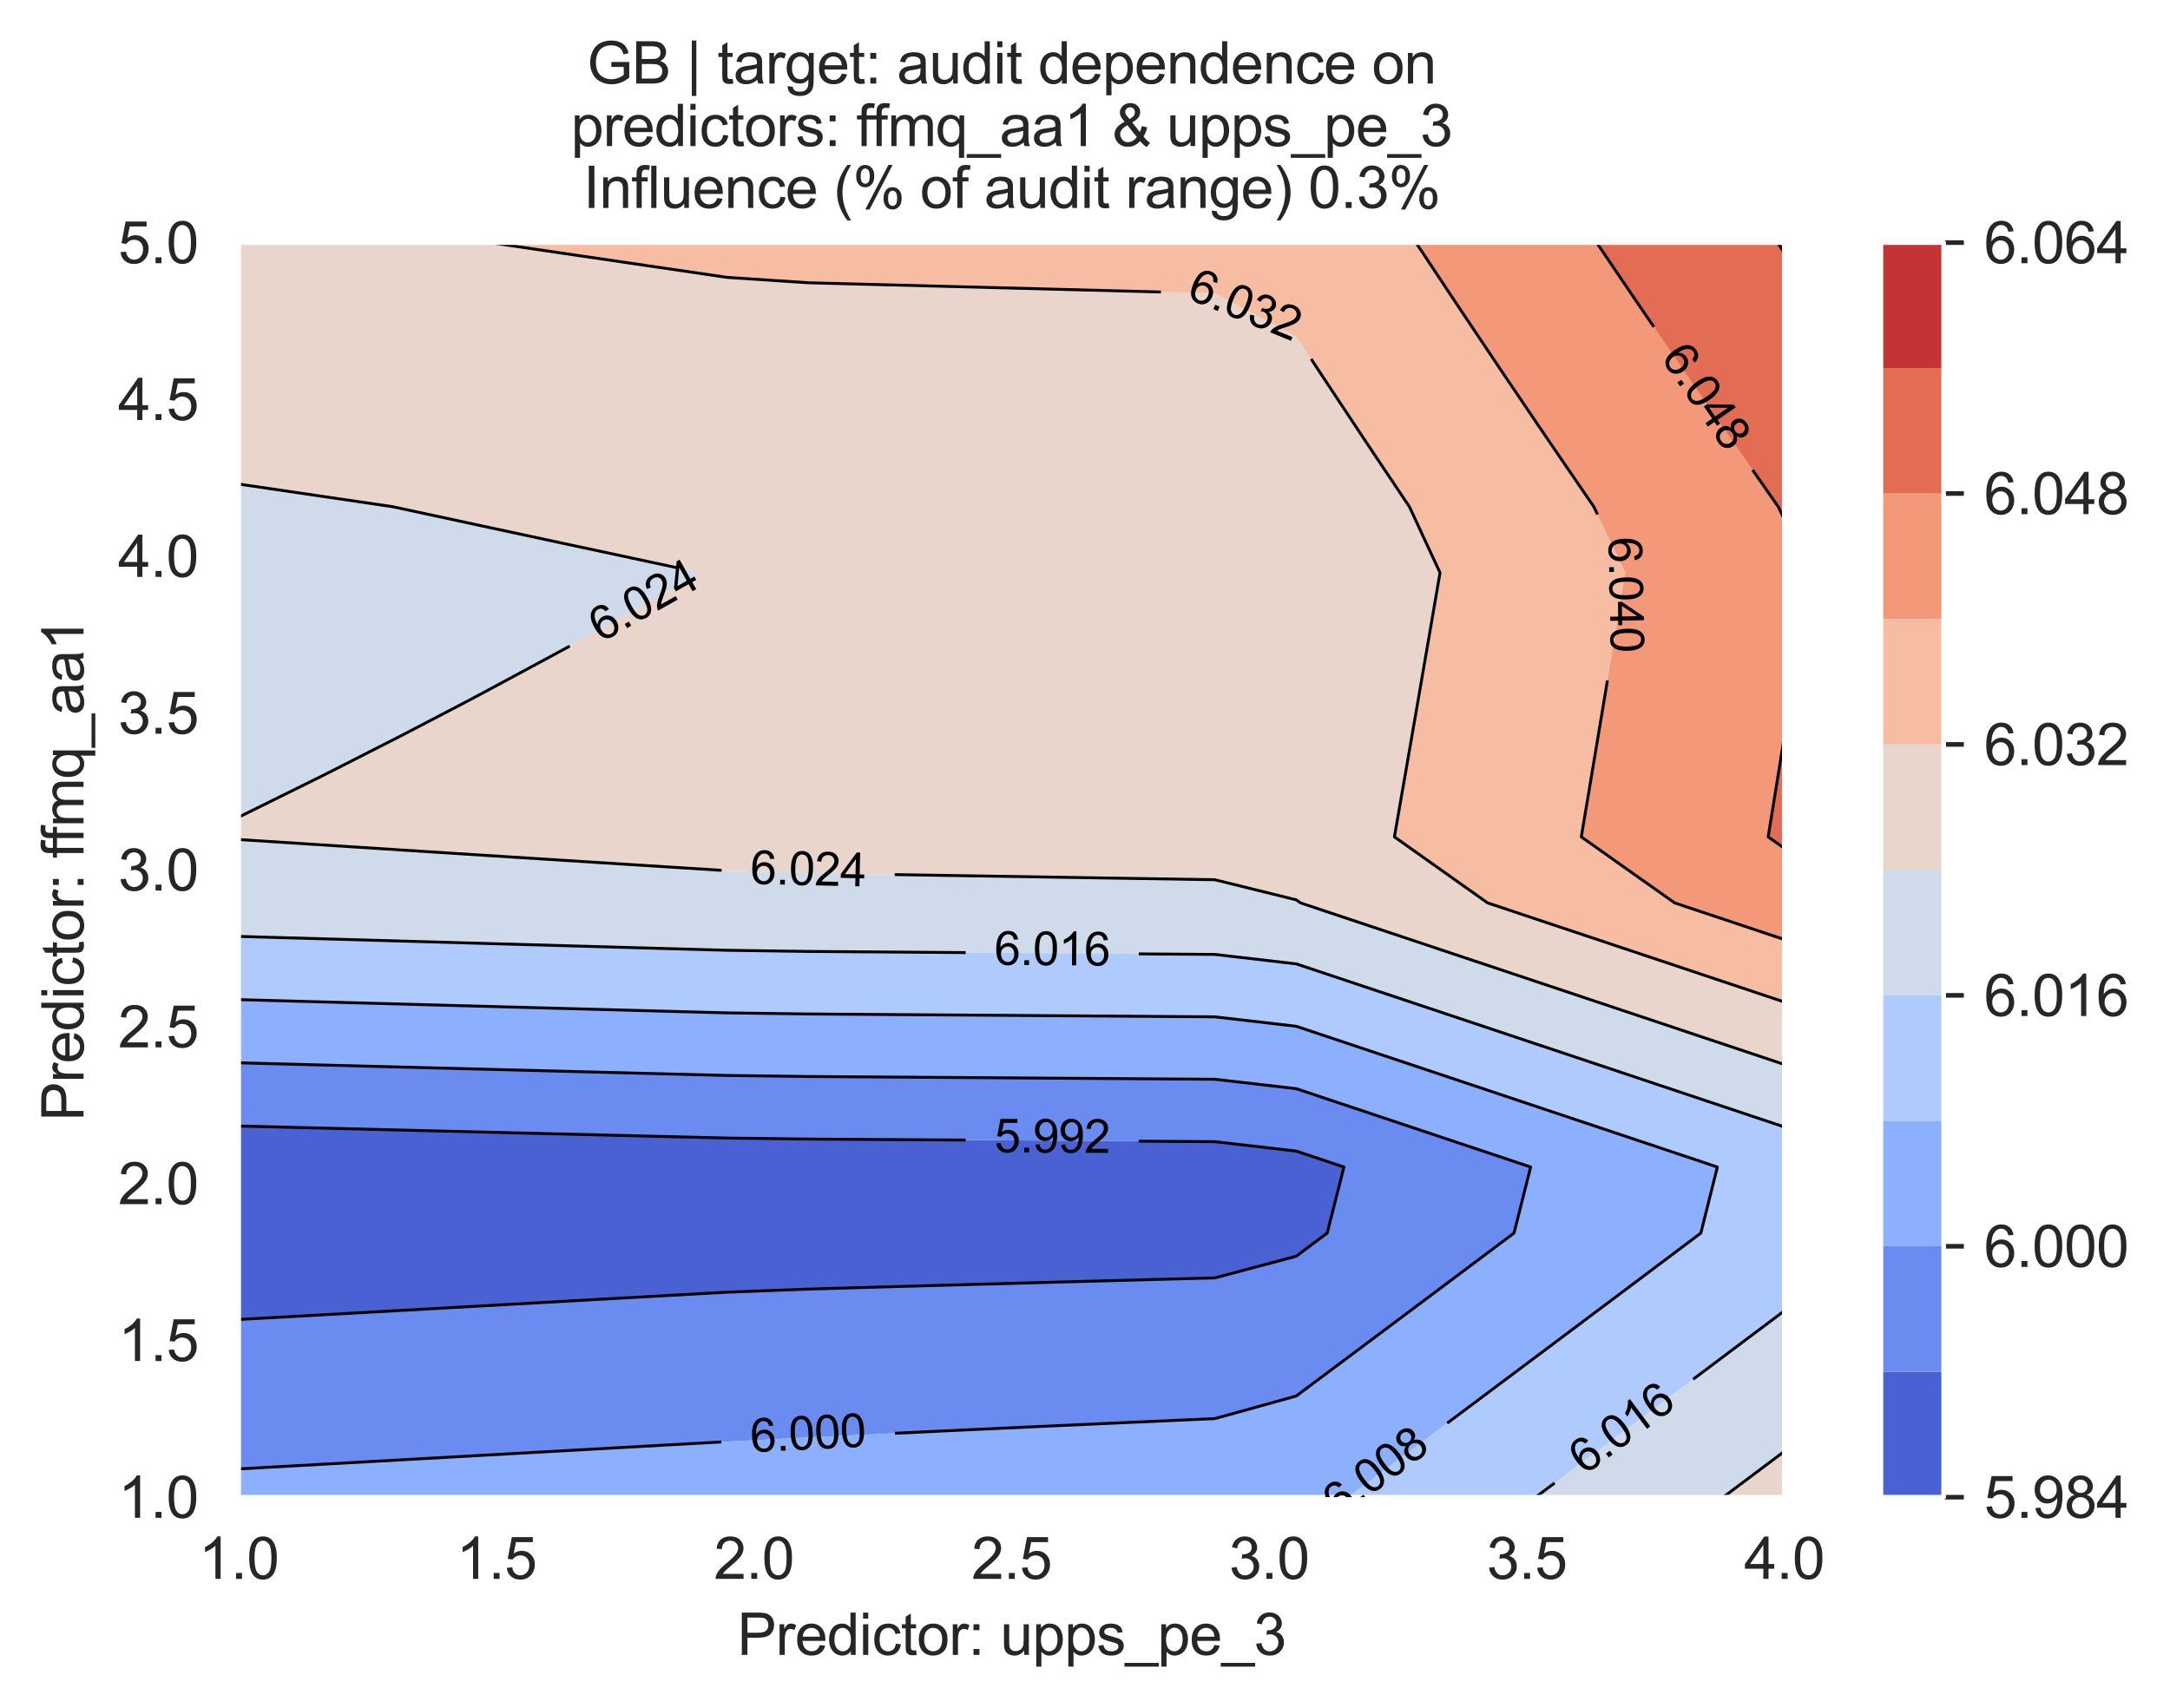 <?xml version="1.0" encoding="utf-8" standalone="no"?>
<!DOCTYPE svg PUBLIC "-//W3C//DTD SVG 1.1//EN"
  "http://www.w3.org/Graphics/SVG/1.1/DTD/svg11.dtd">
<svg xmlns:xlink="http://www.w3.org/1999/xlink" width="376.041pt" height="296.003pt" viewBox="0 0 376.041 296.003" xmlns="http://www.w3.org/2000/svg" version="1.1">
 <defs>
  <style type="text/css">*{stroke-linejoin: round; stroke-linecap: butt}</style>
 </defs>
 <g id="figure_1">
  <g id="patch_1">
   <path d="M 0 296.003 
L 376.041 296.003 
L 376.041 0 
L 0 0 
z
" style="fill: #ffffff"/>
  </g>
  <g id="axes_1">
   <g id="patch_2">
    <path d="M 41.367 259.483 
L 309.207 259.483 
L 309.207 42.043 
L 41.367 42.043 
z
" style="fill: #eaeaf2"/>
   </g>
   <g id="matplotlib.axis_1">
    <g id="xtick_1">
     <g id="line2d_1">
      <path d="M 41.367 259.483 
L 41.367 42.043 
" clip-path="url(#p4ec3222e4a)" style="fill: none; stroke: #ffffff; stroke-width: 0.8; stroke-linecap: round"/>
     </g>
     <g id="text_1">
      <!-- 1.0 -->
      <g style="fill: #262626" transform="translate(34.417 273.641)scale(0.1 -0.1)">
       <defs>
        <path id="ArialMT-31" d="M 2384 0 
L 1822 0 
L 1822 3584 
Q 1619 3391 1289 3197 
Q 959 3003 697 2906 
L 697 3450 
Q 1169 3672 1522 3987 
Q 1875 4303 2022 4600 
L 2384 4600 
L 2384 0 
z
" transform="scale(0.016)"/>
        <path id="ArialMT-2e" d="M 581 0 
L 581 641 
L 1222 641 
L 1222 0 
L 581 0 
z
" transform="scale(0.016)"/>
        <path id="ArialMT-30" d="M 266 2259 
Q 266 3072 433 3567 
Q 600 4063 929 4331 
Q 1259 4600 1759 4600 
Q 2128 4600 2406 4451 
Q 2684 4303 2865 4023 
Q 3047 3744 3150 3342 
Q 3253 2941 3253 2259 
Q 3253 1453 3087 958 
Q 2922 463 2592 192 
Q 2263 -78 1759 -78 
Q 1097 -78 719 397 
Q 266 969 266 2259 
z
M 844 2259 
Q 844 1131 1108 757 
Q 1372 384 1759 384 
Q 2147 384 2411 759 
Q 2675 1134 2675 2259 
Q 2675 3391 2411 3762 
Q 2147 4134 1753 4134 
Q 1366 4134 1134 3806 
Q 844 3388 844 2259 
z
" transform="scale(0.016)"/>
       </defs>
       <use xlink:href="#ArialMT-31"/>
       <use xlink:href="#ArialMT-2e" x="55.615"/>
       <use xlink:href="#ArialMT-30" x="83.398"/>
      </g>
     </g>
    </g>
    <g id="xtick_2">
     <g id="line2d_2">
      <path d="M 86.007 259.483 
L 86.007 42.043 
" clip-path="url(#p4ec3222e4a)" style="fill: none; stroke: #ffffff; stroke-width: 0.8; stroke-linecap: round"/>
     </g>
     <g id="text_2">
      <!-- 1.5 -->
      <g style="fill: #262626" transform="translate(79.057 273.641)scale(0.1 -0.1)">
       <defs>
        <path id="ArialMT-35" d="M 266 1200 
L 856 1250 
Q 922 819 1161 601 
Q 1400 384 1738 384 
Q 2144 384 2425 690 
Q 2706 997 2706 1503 
Q 2706 1984 2436 2262 
Q 2166 2541 1728 2541 
Q 1456 2541 1237 2417 
Q 1019 2294 894 2097 
L 366 2166 
L 809 4519 
L 3088 4519 
L 3088 3981 
L 1259 3981 
L 1013 2750 
Q 1425 3038 1878 3038 
Q 2478 3038 2890 2622 
Q 3303 2206 3303 1553 
Q 3303 931 2941 478 
Q 2500 -78 1738 -78 
Q 1113 -78 717 272 
Q 322 622 266 1200 
z
" transform="scale(0.016)"/>
       </defs>
       <use xlink:href="#ArialMT-31"/>
       <use xlink:href="#ArialMT-2e" x="55.615"/>
       <use xlink:href="#ArialMT-35" x="83.398"/>
      </g>
     </g>
    </g>
    <g id="xtick_3">
     <g id="line2d_3">
      <path d="M 130.647 259.483 
L 130.647 42.043 
" clip-path="url(#p4ec3222e4a)" style="fill: none; stroke: #ffffff; stroke-width: 0.8; stroke-linecap: round"/>
     </g>
     <g id="text_3">
      <!-- 2.0 -->
      <g style="fill: #262626" transform="translate(123.697 273.641)scale(0.1 -0.1)">
       <defs>
        <path id="ArialMT-32" d="M 3222 541 
L 3222 0 
L 194 0 
Q 188 203 259 391 
Q 375 700 629 1000 
Q 884 1300 1366 1694 
Q 2113 2306 2375 2664 
Q 2638 3022 2638 3341 
Q 2638 3675 2398 3904 
Q 2159 4134 1775 4134 
Q 1369 4134 1125 3890 
Q 881 3647 878 3216 
L 300 3275 
Q 359 3922 746 4261 
Q 1134 4600 1788 4600 
Q 2447 4600 2831 4234 
Q 3216 3869 3216 3328 
Q 3216 3053 3103 2787 
Q 2991 2522 2730 2228 
Q 2469 1934 1863 1422 
Q 1356 997 1212 845 
Q 1069 694 975 541 
L 3222 541 
z
" transform="scale(0.016)"/>
       </defs>
       <use xlink:href="#ArialMT-32"/>
       <use xlink:href="#ArialMT-2e" x="55.615"/>
       <use xlink:href="#ArialMT-30" x="83.398"/>
      </g>
     </g>
    </g>
    <g id="xtick_4">
     <g id="line2d_4">
      <path d="M 175.287 259.483 
L 175.287 42.043 
" clip-path="url(#p4ec3222e4a)" style="fill: none; stroke: #ffffff; stroke-width: 0.8; stroke-linecap: round"/>
     </g>
     <g id="text_4">
      <!-- 2.5 -->
      <g style="fill: #262626" transform="translate(168.337 273.641)scale(0.1 -0.1)">
       <use xlink:href="#ArialMT-32"/>
       <use xlink:href="#ArialMT-2e" x="55.615"/>
       <use xlink:href="#ArialMT-35" x="83.398"/>
      </g>
     </g>
    </g>
    <g id="xtick_5">
     <g id="line2d_5">
      <path d="M 219.927 259.483 
L 219.927 42.043 
" clip-path="url(#p4ec3222e4a)" style="fill: none; stroke: #ffffff; stroke-width: 0.8; stroke-linecap: round"/>
     </g>
     <g id="text_5">
      <!-- 3.0 -->
      <g style="fill: #262626" transform="translate(212.977 273.641)scale(0.1 -0.1)">
       <defs>
        <path id="ArialMT-33" d="M 269 1209 
L 831 1284 
Q 928 806 1161 595 
Q 1394 384 1728 384 
Q 2125 384 2398 659 
Q 2672 934 2672 1341 
Q 2672 1728 2419 1979 
Q 2166 2231 1775 2231 
Q 1616 2231 1378 2169 
L 1441 2663 
Q 1497 2656 1531 2656 
Q 1891 2656 2178 2843 
Q 2466 3031 2466 3422 
Q 2466 3731 2256 3934 
Q 2047 4138 1716 4138 
Q 1388 4138 1169 3931 
Q 950 3725 888 3313 
L 325 3413 
Q 428 3978 793 4289 
Q 1159 4600 1703 4600 
Q 2078 4600 2393 4439 
Q 2709 4278 2876 4000 
Q 3044 3722 3044 3409 
Q 3044 3113 2884 2869 
Q 2725 2625 2413 2481 
Q 2819 2388 3044 2092 
Q 3269 1797 3269 1353 
Q 3269 753 2831 336 
Q 2394 -81 1725 -81 
Q 1122 -81 723 278 
Q 325 638 269 1209 
z
" transform="scale(0.016)"/>
       </defs>
       <use xlink:href="#ArialMT-33"/>
       <use xlink:href="#ArialMT-2e" x="55.615"/>
       <use xlink:href="#ArialMT-30" x="83.398"/>
      </g>
     </g>
    </g>
    <g id="xtick_6">
     <g id="line2d_6">
      <path d="M 264.567 259.483 
L 264.567 42.043 
" clip-path="url(#p4ec3222e4a)" style="fill: none; stroke: #ffffff; stroke-width: 0.8; stroke-linecap: round"/>
     </g>
     <g id="text_6">
      <!-- 3.5 -->
      <g style="fill: #262626" transform="translate(257.617 273.641)scale(0.1 -0.1)">
       <use xlink:href="#ArialMT-33"/>
       <use xlink:href="#ArialMT-2e" x="55.615"/>
       <use xlink:href="#ArialMT-35" x="83.398"/>
      </g>
     </g>
    </g>
    <g id="xtick_7">
     <g id="line2d_7">
      <path d="M 309.207 259.483 
L 309.207 42.043 
" clip-path="url(#p4ec3222e4a)" style="fill: none; stroke: #ffffff; stroke-width: 0.8; stroke-linecap: round"/>
     </g>
     <g id="text_7">
      <!-- 4.0 -->
      <g style="fill: #262626" transform="translate(302.257 273.641)scale(0.1 -0.1)">
       <defs>
        <path id="ArialMT-34" d="M 2069 0 
L 2069 1097 
L 81 1097 
L 81 1613 
L 2172 4581 
L 2631 4581 
L 2631 1613 
L 3250 1613 
L 3250 1097 
L 2631 1097 
L 2631 0 
L 2069 0 
z
M 2069 1613 
L 2069 3678 
L 634 1613 
L 2069 1613 
z
" transform="scale(0.016)"/>
       </defs>
       <use xlink:href="#ArialMT-34"/>
       <use xlink:href="#ArialMT-2e" x="55.615"/>
       <use xlink:href="#ArialMT-30" x="83.398"/>
      </g>
     </g>
    </g>
    <g id="text_8">
     <!-- Predictor: upps_pe_3 -->
     <g style="fill: #262626" transform="translate(127.759 286.816)scale(0.1 -0.1)">
      <defs>
       <path id="ArialMT-50" d="M 494 0 
L 494 4581 
L 2222 4581 
Q 2678 4581 2919 4538 
Q 3256 4481 3484 4323 
Q 3713 4166 3852 3881 
Q 3991 3597 3991 3256 
Q 3991 2672 3619 2267 
Q 3247 1863 2275 1863 
L 1100 1863 
L 1100 0 
L 494 0 
z
M 1100 2403 
L 2284 2403 
Q 2872 2403 3119 2622 
Q 3366 2841 3366 3238 
Q 3366 3525 3220 3729 
Q 3075 3934 2838 4000 
Q 2684 4041 2272 4041 
L 1100 4041 
L 1100 2403 
z
" transform="scale(0.016)"/>
       <path id="ArialMT-72" d="M 416 0 
L 416 3319 
L 922 3319 
L 922 2816 
Q 1116 3169 1280 3281 
Q 1444 3394 1641 3394 
Q 1925 3394 2219 3213 
L 2025 2691 
Q 1819 2813 1613 2813 
Q 1428 2813 1281 2702 
Q 1134 2591 1072 2394 
Q 978 2094 978 1738 
L 978 0 
L 416 0 
z
" transform="scale(0.016)"/>
       <path id="ArialMT-65" d="M 2694 1069 
L 3275 997 
Q 3138 488 2766 206 
Q 2394 -75 1816 -75 
Q 1088 -75 661 373 
Q 234 822 234 1631 
Q 234 2469 665 2931 
Q 1097 3394 1784 3394 
Q 2450 3394 2872 2941 
Q 3294 2488 3294 1666 
Q 3294 1616 3291 1516 
L 816 1516 
Q 847 969 1125 678 
Q 1403 388 1819 388 
Q 2128 388 2347 550 
Q 2566 713 2694 1069 
z
M 847 1978 
L 2700 1978 
Q 2663 2397 2488 2606 
Q 2219 2931 1791 2931 
Q 1403 2931 1139 2672 
Q 875 2413 847 1978 
z
" transform="scale(0.016)"/>
       <path id="ArialMT-64" d="M 2575 0 
L 2575 419 
Q 2259 -75 1647 -75 
Q 1250 -75 917 144 
Q 584 363 401 755 
Q 219 1147 219 1656 
Q 219 2153 384 2558 
Q 550 2963 881 3178 
Q 1213 3394 1622 3394 
Q 1922 3394 2156 3267 
Q 2391 3141 2538 2938 
L 2538 4581 
L 3097 4581 
L 3097 0 
L 2575 0 
z
M 797 1656 
Q 797 1019 1065 703 
Q 1334 388 1700 388 
Q 2069 388 2326 689 
Q 2584 991 2584 1609 
Q 2584 2291 2321 2609 
Q 2059 2928 1675 2928 
Q 1300 2928 1048 2622 
Q 797 2316 797 1656 
z
" transform="scale(0.016)"/>
       <path id="ArialMT-69" d="M 425 3934 
L 425 4581 
L 988 4581 
L 988 3934 
L 425 3934 
z
M 425 0 
L 425 3319 
L 988 3319 
L 988 0 
L 425 0 
z
" transform="scale(0.016)"/>
       <path id="ArialMT-63" d="M 2588 1216 
L 3141 1144 
Q 3050 572 2676 248 
Q 2303 -75 1759 -75 
Q 1078 -75 664 370 
Q 250 816 250 1647 
Q 250 2184 428 2587 
Q 606 2991 970 3192 
Q 1334 3394 1763 3394 
Q 2303 3394 2647 3120 
Q 2991 2847 3088 2344 
L 2541 2259 
Q 2463 2594 2264 2762 
Q 2066 2931 1784 2931 
Q 1359 2931 1093 2626 
Q 828 2322 828 1663 
Q 828 994 1084 691 
Q 1341 388 1753 388 
Q 2084 388 2306 591 
Q 2528 794 2588 1216 
z
" transform="scale(0.016)"/>
       <path id="ArialMT-74" d="M 1650 503 
L 1731 6 
Q 1494 -44 1306 -44 
Q 1000 -44 831 53 
Q 663 150 594 308 
Q 525 466 525 972 
L 525 2881 
L 113 2881 
L 113 3319 
L 525 3319 
L 525 4141 
L 1084 4478 
L 1084 3319 
L 1650 3319 
L 1650 2881 
L 1084 2881 
L 1084 941 
Q 1084 700 1114 631 
Q 1144 563 1211 522 
Q 1278 481 1403 481 
Q 1497 481 1650 503 
z
" transform="scale(0.016)"/>
       <path id="ArialMT-6f" d="M 213 1659 
Q 213 2581 725 3025 
Q 1153 3394 1769 3394 
Q 2453 3394 2887 2945 
Q 3322 2497 3322 1706 
Q 3322 1066 3130 698 
Q 2938 331 2570 128 
Q 2203 -75 1769 -75 
Q 1072 -75 642 372 
Q 213 819 213 1659 
z
M 791 1659 
Q 791 1022 1069 705 
Q 1347 388 1769 388 
Q 2188 388 2466 706 
Q 2744 1025 2744 1678 
Q 2744 2294 2464 2611 
Q 2184 2928 1769 2928 
Q 1347 2928 1069 2612 
Q 791 2297 791 1659 
z
" transform="scale(0.016)"/>
       <path id="ArialMT-3a" d="M 578 2678 
L 578 3319 
L 1219 3319 
L 1219 2678 
L 578 2678 
z
M 578 0 
L 578 641 
L 1219 641 
L 1219 0 
L 578 0 
z
" transform="scale(0.016)"/>
       <path id="ArialMT-20" transform="scale(0.016)"/>
       <path id="ArialMT-75" d="M 2597 0 
L 2597 488 
Q 2209 -75 1544 -75 
Q 1250 -75 995 37 
Q 741 150 617 320 
Q 494 491 444 738 
Q 409 903 409 1263 
L 409 3319 
L 972 3319 
L 972 1478 
Q 972 1038 1006 884 
Q 1059 663 1231 536 
Q 1403 409 1656 409 
Q 1909 409 2131 539 
Q 2353 669 2445 892 
Q 2538 1116 2538 1541 
L 2538 3319 
L 3100 3319 
L 3100 0 
L 2597 0 
z
" transform="scale(0.016)"/>
       <path id="ArialMT-70" d="M 422 -1272 
L 422 3319 
L 934 3319 
L 934 2888 
Q 1116 3141 1344 3267 
Q 1572 3394 1897 3394 
Q 2322 3394 2647 3175 
Q 2972 2956 3137 2557 
Q 3303 2159 3303 1684 
Q 3303 1175 3120 767 
Q 2938 359 2589 142 
Q 2241 -75 1856 -75 
Q 1575 -75 1351 44 
Q 1128 163 984 344 
L 984 -1272 
L 422 -1272 
z
M 931 1641 
Q 931 1000 1190 694 
Q 1450 388 1819 388 
Q 2194 388 2461 705 
Q 2728 1022 2728 1688 
Q 2728 2322 2467 2637 
Q 2206 2953 1844 2953 
Q 1484 2953 1207 2617 
Q 931 2281 931 1641 
z
" transform="scale(0.016)"/>
       <path id="ArialMT-73" d="M 197 991 
L 753 1078 
Q 800 744 1014 566 
Q 1228 388 1613 388 
Q 2000 388 2187 545 
Q 2375 703 2375 916 
Q 2375 1106 2209 1216 
Q 2094 1291 1634 1406 
Q 1016 1563 777 1677 
Q 538 1791 414 1992 
Q 291 2194 291 2438 
Q 291 2659 392 2848 
Q 494 3038 669 3163 
Q 800 3259 1026 3326 
Q 1253 3394 1513 3394 
Q 1903 3394 2198 3281 
Q 2494 3169 2634 2976 
Q 2775 2784 2828 2463 
L 2278 2388 
Q 2241 2644 2061 2787 
Q 1881 2931 1553 2931 
Q 1166 2931 1000 2803 
Q 834 2675 834 2503 
Q 834 2394 903 2306 
Q 972 2216 1119 2156 
Q 1203 2125 1616 2013 
Q 2213 1853 2448 1751 
Q 2684 1650 2818 1456 
Q 2953 1263 2953 975 
Q 2953 694 2789 445 
Q 2625 197 2315 61 
Q 2006 -75 1616 -75 
Q 969 -75 630 194 
Q 291 463 197 991 
z
" transform="scale(0.016)"/>
       <path id="ArialMT-5f" d="M -97 -1272 
L -97 -866 
L 3631 -866 
L 3631 -1272 
L -97 -1272 
z
" transform="scale(0.016)"/>
      </defs>
      <use xlink:href="#ArialMT-50"/>
      <use xlink:href="#ArialMT-72" x="66.699"/>
      <use xlink:href="#ArialMT-65" x="100"/>
      <use xlink:href="#ArialMT-64" x="155.615"/>
      <use xlink:href="#ArialMT-69" x="211.23"/>
      <use xlink:href="#ArialMT-63" x="233.447"/>
      <use xlink:href="#ArialMT-74" x="283.447"/>
      <use xlink:href="#ArialMT-6f" x="311.23"/>
      <use xlink:href="#ArialMT-72" x="366.846"/>
      <use xlink:href="#ArialMT-3a" x="400.146"/>
      <use xlink:href="#ArialMT-20" x="427.93"/>
      <use xlink:href="#ArialMT-75" x="455.713"/>
      <use xlink:href="#ArialMT-70" x="511.328"/>
      <use xlink:href="#ArialMT-70" x="566.943"/>
      <use xlink:href="#ArialMT-73" x="622.559"/>
      <use xlink:href="#ArialMT-5f" x="672.559"/>
      <use xlink:href="#ArialMT-70" x="728.174"/>
      <use xlink:href="#ArialMT-65" x="783.789"/>
      <use xlink:href="#ArialMT-5f" x="839.404"/>
      <use xlink:href="#ArialMT-33" x="895.02"/>
     </g>
    </g>
   </g>
   <g id="matplotlib.axis_2">
    <g id="ytick_1">
     <g id="line2d_8">
      <path d="M 41.367 259.483 
L 309.207 259.483 
" clip-path="url(#p4ec3222e4a)" style="fill: none; stroke: #ffffff; stroke-width: 0.8; stroke-linecap: round"/>
     </g>
     <g id="text_9">
      <!-- 1.0 -->
      <g style="fill: #262626" transform="translate(20.467 263.062)scale(0.1 -0.1)">
       <use xlink:href="#ArialMT-31"/>
       <use xlink:href="#ArialMT-2e" x="55.615"/>
       <use xlink:href="#ArialMT-30" x="83.398"/>
      </g>
     </g>
    </g>
    <g id="ytick_2">
     <g id="line2d_9">
      <path d="M 41.367 232.303 
L 309.207 232.303 
" clip-path="url(#p4ec3222e4a)" style="fill: none; stroke: #ffffff; stroke-width: 0.8; stroke-linecap: round"/>
     </g>
     <g id="text_10">
      <!-- 1.5 -->
      <g style="fill: #262626" transform="translate(20.467 235.882)scale(0.1 -0.1)">
       <use xlink:href="#ArialMT-31"/>
       <use xlink:href="#ArialMT-2e" x="55.615"/>
       <use xlink:href="#ArialMT-35" x="83.398"/>
      </g>
     </g>
    </g>
    <g id="ytick_3">
     <g id="line2d_10">
      <path d="M 41.367 205.123 
L 309.207 205.123 
" clip-path="url(#p4ec3222e4a)" style="fill: none; stroke: #ffffff; stroke-width: 0.8; stroke-linecap: round"/>
     </g>
     <g id="text_11">
      <!-- 2.0 -->
      <g style="fill: #262626" transform="translate(20.467 208.702)scale(0.1 -0.1)">
       <use xlink:href="#ArialMT-32"/>
       <use xlink:href="#ArialMT-2e" x="55.615"/>
       <use xlink:href="#ArialMT-30" x="83.398"/>
      </g>
     </g>
    </g>
    <g id="ytick_4">
     <g id="line2d_11">
      <path d="M 41.367 177.943 
L 309.207 177.943 
" clip-path="url(#p4ec3222e4a)" style="fill: none; stroke: #ffffff; stroke-width: 0.8; stroke-linecap: round"/>
     </g>
     <g id="text_12">
      <!-- 2.5 -->
      <g style="fill: #262626" transform="translate(20.467 181.522)scale(0.1 -0.1)">
       <use xlink:href="#ArialMT-32"/>
       <use xlink:href="#ArialMT-2e" x="55.615"/>
       <use xlink:href="#ArialMT-35" x="83.398"/>
      </g>
     </g>
    </g>
    <g id="ytick_5">
     <g id="line2d_12">
      <path d="M 41.367 150.763 
L 309.207 150.763 
" clip-path="url(#p4ec3222e4a)" style="fill: none; stroke: #ffffff; stroke-width: 0.8; stroke-linecap: round"/>
     </g>
     <g id="text_13">
      <!-- 3.0 -->
      <g style="fill: #262626" transform="translate(20.467 154.342)scale(0.1 -0.1)">
       <use xlink:href="#ArialMT-33"/>
       <use xlink:href="#ArialMT-2e" x="55.615"/>
       <use xlink:href="#ArialMT-30" x="83.398"/>
      </g>
     </g>
    </g>
    <g id="ytick_6">
     <g id="line2d_13">
      <path d="M 41.367 123.583 
L 309.207 123.583 
" clip-path="url(#p4ec3222e4a)" style="fill: none; stroke: #ffffff; stroke-width: 0.8; stroke-linecap: round"/>
     </g>
     <g id="text_14">
      <!-- 3.5 -->
      <g style="fill: #262626" transform="translate(20.467 127.162)scale(0.1 -0.1)">
       <use xlink:href="#ArialMT-33"/>
       <use xlink:href="#ArialMT-2e" x="55.615"/>
       <use xlink:href="#ArialMT-35" x="83.398"/>
      </g>
     </g>
    </g>
    <g id="ytick_7">
     <g id="line2d_14">
      <path d="M 41.367 96.403 
L 309.207 96.403 
" clip-path="url(#p4ec3222e4a)" style="fill: none; stroke: #ffffff; stroke-width: 0.8; stroke-linecap: round"/>
     </g>
     <g id="text_15">
      <!-- 4.0 -->
      <g style="fill: #262626" transform="translate(20.467 99.982)scale(0.1 -0.1)">
       <use xlink:href="#ArialMT-34"/>
       <use xlink:href="#ArialMT-2e" x="55.615"/>
       <use xlink:href="#ArialMT-30" x="83.398"/>
      </g>
     </g>
    </g>
    <g id="ytick_8">
     <g id="line2d_15">
      <path d="M 41.367 69.223 
L 309.207 69.223 
" clip-path="url(#p4ec3222e4a)" style="fill: none; stroke: #ffffff; stroke-width: 0.8; stroke-linecap: round"/>
     </g>
     <g id="text_16">
      <!-- 4.5 -->
      <g style="fill: #262626" transform="translate(20.467 72.802)scale(0.1 -0.1)">
       <use xlink:href="#ArialMT-34"/>
       <use xlink:href="#ArialMT-2e" x="55.615"/>
       <use xlink:href="#ArialMT-35" x="83.398"/>
      </g>
     </g>
    </g>
    <g id="ytick_9">
     <g id="line2d_16">
      <path d="M 41.367 42.043 
L 309.207 42.043 
" clip-path="url(#p4ec3222e4a)" style="fill: none; stroke: #ffffff; stroke-width: 0.8; stroke-linecap: round"/>
     </g>
     <g id="text_17">
      <!-- 5.0 -->
      <g style="fill: #262626" transform="translate(20.467 45.622)scale(0.1 -0.1)">
       <use xlink:href="#ArialMT-35"/>
       <use xlink:href="#ArialMT-2e" x="55.615"/>
       <use xlink:href="#ArialMT-30" x="83.398"/>
      </g>
     </g>
    </g>
    <g id="text_18">
     <!-- Predictor: ffmq_aa1 -->
     <g style="fill: #262626" transform="translate(14.48 194.305)rotate(-90)scale(0.1 -0.1)">
      <defs>
       <path id="ArialMT-66" d="M 556 0 
L 556 2881 
L 59 2881 
L 59 3319 
L 556 3319 
L 556 3672 
Q 556 4006 616 4169 
Q 697 4388 901 4523 
Q 1106 4659 1475 4659 
Q 1713 4659 2000 4603 
L 1916 4113 
Q 1741 4144 1584 4144 
Q 1328 4144 1222 4034 
Q 1116 3925 1116 3625 
L 1116 3319 
L 1763 3319 
L 1763 2881 
L 1116 2881 
L 1116 0 
L 556 0 
z
" transform="scale(0.016)"/>
       <path id="ArialMT-6d" d="M 422 0 
L 422 3319 
L 925 3319 
L 925 2853 
Q 1081 3097 1340 3245 
Q 1600 3394 1931 3394 
Q 2300 3394 2536 3241 
Q 2772 3088 2869 2813 
Q 3263 3394 3894 3394 
Q 4388 3394 4653 3120 
Q 4919 2847 4919 2278 
L 4919 0 
L 4359 0 
L 4359 2091 
Q 4359 2428 4304 2576 
Q 4250 2725 4106 2815 
Q 3963 2906 3769 2906 
Q 3419 2906 3187 2673 
Q 2956 2441 2956 1928 
L 2956 0 
L 2394 0 
L 2394 2156 
Q 2394 2531 2256 2718 
Q 2119 2906 1806 2906 
Q 1569 2906 1367 2781 
Q 1166 2656 1075 2415 
Q 984 2175 984 1722 
L 984 0 
L 422 0 
z
" transform="scale(0.016)"/>
       <path id="ArialMT-71" d="M 2538 -1272 
L 2538 353 
Q 2406 169 2170 47 
Q 1934 -75 1669 -75 
Q 1078 -75 651 397 
Q 225 869 225 1691 
Q 225 2191 398 2587 
Q 572 2984 901 3189 
Q 1231 3394 1625 3394 
Q 2241 3394 2594 2875 
L 2594 3319 
L 3100 3319 
L 3100 -1272 
L 2538 -1272 
z
M 803 1669 
Q 803 1028 1072 708 
Q 1341 388 1716 388 
Q 2075 388 2334 692 
Q 2594 997 2594 1619 
Q 2594 2281 2320 2615 
Q 2047 2950 1678 2950 
Q 1313 2950 1058 2639 
Q 803 2328 803 1669 
z
" transform="scale(0.016)"/>
       <path id="ArialMT-61" d="M 2588 409 
Q 2275 144 1986 34 
Q 1697 -75 1366 -75 
Q 819 -75 525 192 
Q 231 459 231 875 
Q 231 1119 342 1320 
Q 453 1522 633 1644 
Q 813 1766 1038 1828 
Q 1203 1872 1538 1913 
Q 2219 1994 2541 2106 
Q 2544 2222 2544 2253 
Q 2544 2597 2384 2738 
Q 2169 2928 1744 2928 
Q 1347 2928 1158 2789 
Q 969 2650 878 2297 
L 328 2372 
Q 403 2725 575 2942 
Q 747 3159 1072 3276 
Q 1397 3394 1825 3394 
Q 2250 3394 2515 3294 
Q 2781 3194 2906 3042 
Q 3031 2891 3081 2659 
Q 3109 2516 3109 2141 
L 3109 1391 
Q 3109 606 3145 398 
Q 3181 191 3288 0 
L 2700 0 
Q 2613 175 2588 409 
z
M 2541 1666 
Q 2234 1541 1622 1453 
Q 1275 1403 1131 1340 
Q 988 1278 909 1158 
Q 831 1038 831 891 
Q 831 666 1001 516 
Q 1172 366 1500 366 
Q 1825 366 2078 508 
Q 2331 650 2450 897 
Q 2541 1088 2541 1459 
L 2541 1666 
z
" transform="scale(0.016)"/>
      </defs>
      <use xlink:href="#ArialMT-50"/>
      <use xlink:href="#ArialMT-72" x="66.699"/>
      <use xlink:href="#ArialMT-65" x="100"/>
      <use xlink:href="#ArialMT-64" x="155.615"/>
      <use xlink:href="#ArialMT-69" x="211.23"/>
      <use xlink:href="#ArialMT-63" x="233.447"/>
      <use xlink:href="#ArialMT-74" x="283.447"/>
      <use xlink:href="#ArialMT-6f" x="311.23"/>
      <use xlink:href="#ArialMT-72" x="366.846"/>
      <use xlink:href="#ArialMT-3a" x="400.146"/>
      <use xlink:href="#ArialMT-20" x="427.93"/>
      <use xlink:href="#ArialMT-66" x="455.713"/>
      <use xlink:href="#ArialMT-66" x="481.746"/>
      <use xlink:href="#ArialMT-6d" x="509.529"/>
      <use xlink:href="#ArialMT-71" x="592.83"/>
      <use xlink:href="#ArialMT-5f" x="648.445"/>
      <use xlink:href="#ArialMT-61" x="704.061"/>
      <use xlink:href="#ArialMT-61" x="759.676"/>
      <use xlink:href="#ArialMT-31" x="815.291"/>
     </g>
    </g>
   </g>
   <g id="PathCollection_1">
    <path d="M 55.464 227.898 
L 69.561 227.11 
L 83.658 226.321 
L 97.755 225.533 
L 104.59 225.15 
L 111.851 224.744 
L 125.948 223.956 
L 140.045 223.418 
L 154.142 223.014 
L 168.239 222.618 
L 182.336 222.23 
L 196.432 221.85 
L 210.529 221.478 
L 224.626 217.721 
L 229.991 213.706 
L 232.892 202.262 
L 224.626 199.499 
L 210.529 197.868 
L 196.432 197.777 
L 182.336 197.685 
L 168.239 197.594 
L 154.142 197.503 
L 140.045 197.411 
L 125.948 197.236 
L 111.851 196.892 
L 97.755 196.547 
L 83.658 196.201 
L 69.561 195.854 
L 55.464 195.505 
L 41.367 195.156 
L 41.367 202.262 
L 41.367 213.706 
L 41.367 225.15 
L 41.367 228.687 
z
" clip-path="url(#p4ec3222e4a)" style="fill: #4961d2"/>
   </g>
   <g id="PathCollection_2">
    <path d="M 55.464 253.797 
L 69.561 253.008 
L 83.658 252.22 
L 97.755 251.431 
L 111.851 250.643 
L 125.948 249.854 
L 140.045 249.129 
L 154.142 248.448 
L 162.754 248.039 
L 168.239 247.781 
L 182.336 247.129 
L 196.432 246.49 
L 210.529 245.864 
L 224.626 241.947 
L 231.794 236.595 
L 238.723 231.415 
L 247.095 225.15 
L 252.82 220.863 
L 262.367 213.706 
L 265.247 202.262 
L 252.82 198.106 
L 238.723 193.394 
L 231.014 190.818 
L 224.626 188.684 
L 210.529 187.05 
L 196.432 186.955 
L 182.336 186.86 
L 168.239 186.764 
L 154.142 186.669 
L 140.045 186.573 
L 125.948 186.389 
L 111.851 186.027 
L 97.755 185.665 
L 83.658 185.301 
L 69.561 184.935 
L 55.464 184.569 
L 41.367 184.201 
L 41.367 190.818 
L 41.367 195.156 
L 55.464 195.505 
L 69.561 195.854 
L 83.658 196.201 
L 97.755 196.547 
L 111.851 196.892 
L 125.948 197.236 
L 140.045 197.411 
L 154.142 197.503 
L 168.239 197.594 
L 182.336 197.685 
L 196.432 197.777 
L 210.529 197.868 
L 224.626 199.499 
L 232.892 202.262 
L 229.991 213.706 
L 224.626 217.721 
L 210.529 221.478 
L 196.432 221.85 
L 182.336 222.23 
L 168.239 222.618 
L 154.142 223.014 
L 140.045 223.418 
L 125.948 223.956 
L 111.851 224.744 
L 104.59 225.15 
L 97.755 225.533 
L 83.658 226.321 
L 69.561 227.11 
L 55.464 227.898 
L 41.367 228.687 
L 41.367 236.595 
L 41.367 248.039 
L 41.367 254.585 
z
" clip-path="url(#p4ec3222e4a)" style="fill: #6a8bef"/>
   </g>
   <g id="PathCollection_3">
    <path d="M 55.464 259.483 
L 69.561 259.483 
L 83.658 259.483 
L 97.755 259.483 
L 111.851 259.483 
L 125.948 259.483 
L 140.045 259.483 
L 154.142 259.483 
L 168.239 259.483 
L 182.336 259.483 
L 196.432 259.483 
L 210.529 259.483 
L 224.626 259.483 
L 233.603 259.483 
L 238.723 255.664 
L 248.933 248.039 
L 252.82 245.134 
L 264.233 236.595 
L 266.917 234.585 
L 279.503 225.15 
L 281.014 224.017 
L 294.743 213.706 
L 295.11 212.236 
L 297.603 202.262 
L 295.11 201.428 
L 281.014 196.713 
L 266.917 191.999 
L 263.384 190.818 
L 252.82 187.287 
L 238.723 182.577 
L 229.134 179.374 
L 224.626 177.868 
L 210.529 176.233 
L 196.432 176.133 
L 182.336 176.034 
L 168.239 175.934 
L 154.142 175.835 
L 140.045 175.735 
L 125.948 175.542 
L 111.851 175.163 
L 97.755 174.782 
L 83.658 174.4 
L 69.561 174.017 
L 55.464 173.633 
L 41.367 173.247 
L 41.367 179.374 
L 41.367 184.201 
L 55.464 184.569 
L 69.561 184.935 
L 83.658 185.301 
L 97.755 185.665 
L 111.851 186.027 
L 125.948 186.389 
L 140.045 186.573 
L 154.142 186.669 
L 168.239 186.764 
L 182.336 186.86 
L 196.432 186.955 
L 210.529 187.05 
L 224.626 188.684 
L 231.014 190.818 
L 238.723 193.394 
L 252.82 198.106 
L 265.247 202.262 
L 262.367 213.706 
L 252.82 220.863 
L 247.095 225.15 
L 238.723 231.415 
L 231.794 236.595 
L 224.626 241.947 
L 210.529 245.864 
L 196.432 246.49 
L 182.336 247.129 
L 168.239 247.781 
L 162.754 248.039 
L 154.142 248.448 
L 140.045 249.129 
L 125.948 249.854 
L 111.851 250.643 
L 97.755 251.431 
L 83.658 252.22 
L 69.561 253.008 
L 55.464 253.797 
L 41.367 254.585 
L 41.367 259.483 
z
" clip-path="url(#p4ec3222e4a)" style="fill: #8caffe"/>
   </g>
   <g id="PathCollection_4">
    <path d="M 238.723 259.483 
L 252.82 259.483 
L 266.107 259.483 
L 266.917 258.878 
L 281.014 248.333 
L 281.406 248.039 
L 295.11 237.767 
L 296.673 236.595 
L 309.207 227.183 
L 309.207 225.15 
L 309.207 213.706 
L 309.207 202.262 
L 309.207 195.318 
L 295.755 190.818 
L 295.11 190.602 
L 281.014 185.889 
L 266.917 181.177 
L 261.519 179.374 
L 252.82 176.467 
L 238.723 171.759 
L 227.253 167.929 
L 224.626 167.053 
L 210.529 165.415 
L 196.432 165.312 
L 182.336 165.208 
L 168.239 165.105 
L 154.142 165.001 
L 140.045 164.897 
L 125.948 164.696 
L 111.851 164.298 
L 97.755 163.9 
L 83.658 163.5 
L 69.561 163.099 
L 55.464 162.696 
L 41.367 162.292 
L 41.367 167.929 
L 41.367 173.247 
L 55.464 173.633 
L 69.561 174.017 
L 83.658 174.4 
L 97.755 174.782 
L 111.851 175.163 
L 125.948 175.542 
L 140.045 175.735 
L 154.142 175.835 
L 168.239 175.934 
L 182.336 176.034 
L 196.432 176.133 
L 210.529 176.233 
L 224.626 177.868 
L 229.134 179.374 
L 238.723 182.577 
L 252.82 187.287 
L 263.384 190.818 
L 266.917 191.999 
L 281.014 196.713 
L 295.11 201.428 
L 297.603 202.262 
L 295.11 212.236 
L 294.743 213.706 
L 281.014 224.017 
L 279.503 225.15 
L 266.917 234.585 
L 264.233 236.595 
L 252.82 245.134 
L 248.933 248.039 
L 238.723 255.664 
L 233.603 259.483 
z
" clip-path="url(#p4ec3222e4a)" style="fill: #afcafc"/>
   </g>
   <g id="PathCollection_5">
    <path d="M 266.917 259.483 
L 281.014 259.483 
L 295.11 259.483 
L 298.612 259.483 
L 309.207 251.543 
L 309.207 248.039 
L 309.207 236.595 
L 309.207 227.183 
L 296.673 236.595 
L 295.11 237.767 
L 281.406 248.039 
L 281.014 248.333 
L 266.917 258.878 
L 266.107 259.483 
z
" clip-path="url(#p4ec3222e4a)" style="fill: #cfdaea"/>
    <path d="M 309.207 195.318 
L 309.207 190.818 
L 309.207 184.49 
L 295.11 179.777 
L 293.905 179.374 
L 281.014 175.065 
L 266.917 170.356 
L 259.653 167.929 
L 252.82 165.648 
L 238.723 160.941 
L 225.37 156.485 
L 224.626 155.958 
L 210.529 152.472 
L 196.432 152.246 
L 182.336 152.019 
L 168.239 151.793 
L 154.142 151.566 
L 140.045 151.34 
L 125.948 150.894 
L 111.851 150.007 
L 97.755 149.115 
L 83.658 148.219 
L 69.561 147.317 
L 55.464 146.411 
L 41.367 145.5 
L 41.367 156.485 
L 41.367 162.292 
L 55.464 162.696 
L 69.561 163.099 
L 83.658 163.5 
L 97.755 163.9 
L 111.851 164.298 
L 125.948 164.696 
L 140.045 164.897 
L 154.142 165.001 
L 168.239 165.105 
L 182.336 165.208 
L 196.432 165.312 
L 210.529 165.415 
L 224.626 167.053 
L 227.253 167.929 
L 238.723 171.759 
L 252.82 176.467 
L 261.519 179.374 
L 266.917 181.177 
L 281.014 185.889 
L 295.11 190.602 
L 295.755 190.818 
z
" clip-path="url(#p4ec3222e4a)" style="fill: #cfdaea"/>
    <path d="M 55.464 134.651 
L 57.563 133.597 
L 69.561 127.483 
L 79.787 122.153 
L 83.658 120.105 
L 97.755 112.511 
L 101.04 110.708 
L 111.851 104.689 
L 121.385 99.264 
L 111.851 97.226 
L 97.755 94.207 
L 83.658 91.18 
L 69.561 88.145 
L 68.051 87.82 
L 55.464 85.968 
L 41.367 83.894 
L 41.367 87.82 
L 41.367 99.264 
L 41.367 110.708 
L 41.367 122.153 
L 41.367 133.597 
L 41.367 141.62 
z
" clip-path="url(#p4ec3222e4a)" style="fill: #cfdaea"/>
   </g>
   <g id="PathCollection_6">
    <path d="M 309.207 259.483 
L 309.207 251.543 
L 298.612 259.483 
z
" clip-path="url(#p4ec3222e4a)" style="fill: #e9d5cb"/>
    <path d="M 295.11 179.777 
L 309.207 184.49 
L 309.207 179.374 
L 309.207 173.662 
L 295.11 168.951 
L 292.053 167.929 
L 281.014 164.242 
L 266.917 159.534 
L 257.785 156.485 
L 252.82 152.969 
L 241.637 145.041 
L 243.627 133.597 
L 245.608 122.153 
L 247.58 110.708 
L 249.544 99.264 
L 244.236 87.82 
L 238.723 79.596 
L 236.575 76.376 
L 228.992 64.932 
L 224.626 58.29 
L 215.515 53.487 
L 210.529 50.851 
L 196.432 50.482 
L 182.336 50.112 
L 168.239 49.743 
L 154.142 49.374 
L 140.045 49.005 
L 125.948 48.068 
L 111.851 45.998 
L 97.755 43.928 
L 84.913 42.043 
L 83.658 42.043 
L 69.561 42.043 
L 55.464 42.043 
L 41.367 42.043 
L 41.367 53.487 
L 41.367 64.932 
L 41.367 76.376 
L 41.367 83.894 
L 55.464 85.968 
L 68.051 87.82 
L 69.561 88.145 
L 83.658 91.18 
L 97.755 94.207 
L 111.851 97.226 
L 121.385 99.264 
L 111.851 104.689 
L 101.04 110.708 
L 97.755 112.511 
L 83.658 120.105 
L 79.787 122.153 
L 69.561 127.483 
L 57.563 133.597 
L 55.464 134.651 
L 41.367 141.62 
L 41.367 145.041 
L 41.367 145.5 
L 55.464 146.411 
L 69.561 147.317 
L 83.658 148.219 
L 97.755 149.115 
L 111.851 150.007 
L 125.948 150.894 
L 140.045 151.34 
L 154.142 151.566 
L 168.239 151.793 
L 182.336 152.019 
L 196.432 152.246 
L 210.529 152.472 
L 224.626 155.958 
L 225.37 156.485 
L 238.723 160.941 
L 252.82 165.648 
L 259.653 167.929 
L 266.917 170.356 
L 281.014 175.065 
L 293.905 179.374 
z
" clip-path="url(#p4ec3222e4a)" style="fill: #e9d5cb"/>
   </g>
   <g id="PathCollection_7">
    <path d="M 295.11 168.951 
L 309.207 173.662 
L 309.207 167.929 
L 309.207 162.834 
L 295.11 158.125 
L 290.2 156.485 
L 281.014 149.989 
L 274.023 145.041 
L 275.941 133.597 
L 277.851 122.153 
L 279.751 110.708 
L 281.014 103.082 
L 281.644 99.264 
L 281.014 97.945 
L 276.195 87.82 
L 268.37 76.376 
L 266.917 74.237 
L 260.625 64.932 
L 252.959 53.487 
L 252.82 53.279 
L 245.37 42.043 
L 238.723 42.043 
L 224.626 42.043 
L 210.529 42.043 
L 196.432 42.043 
L 182.336 42.043 
L 168.239 42.043 
L 154.142 42.043 
L 140.045 42.043 
L 125.948 42.043 
L 111.851 42.043 
L 97.755 42.043 
L 84.913 42.043 
L 97.755 43.928 
L 111.851 45.998 
L 125.948 48.068 
L 140.045 49.005 
L 154.142 49.374 
L 168.239 49.743 
L 182.336 50.112 
L 196.432 50.482 
L 210.529 50.851 
L 215.515 53.487 
L 224.626 58.29 
L 228.992 64.932 
L 236.575 76.376 
L 238.723 79.596 
L 244.236 87.82 
L 249.544 99.264 
L 247.58 110.708 
L 245.608 122.153 
L 243.627 133.597 
L 241.637 145.041 
L 252.82 152.969 
L 257.785 156.485 
L 266.917 159.534 
L 281.014 164.242 
L 292.053 167.929 
z
" clip-path="url(#p4ec3222e4a)" style="fill: #f6bda2"/>
   </g>
   <g id="PathCollection_8">
    <path d="M 295.11 158.125 
L 309.207 162.834 
L 309.207 156.485 
L 309.207 147.018 
L 306.409 145.041 
L 308.255 133.597 
L 309.207 127.675 
L 309.207 122.153 
L 309.207 110.708 
L 309.207 99.264 
L 309.207 89.986 
L 308.153 87.82 
L 300.165 76.376 
L 295.11 69.073 
L 292.259 64.932 
L 284.432 53.487 
L 281.014 48.452 
L 276.685 42.043 
L 266.917 42.043 
L 252.82 42.043 
L 245.37 42.043 
L 252.82 53.279 
L 252.959 53.487 
L 260.625 64.932 
L 266.917 74.237 
L 268.37 76.376 
L 276.195 87.82 
L 281.014 97.945 
L 281.644 99.264 
L 281.014 103.082 
L 279.751 110.708 
L 277.851 122.153 
L 275.941 133.597 
L 274.023 145.041 
L 281.014 149.989 
L 290.2 156.485 
z
" clip-path="url(#p4ec3222e4a)" style="fill: #f4987a"/>
   </g>
   <g id="PathCollection_9">
    <path d="M 309.207 147.018 
L 309.207 145.041 
L 309.207 133.597 
L 309.207 127.675 
L 308.255 133.597 
L 306.409 145.041 
z
" clip-path="url(#p4ec3222e4a)" style="fill: #e36c55"/>
    <path d="M 309.207 89.986 
L 309.207 87.82 
L 309.207 76.376 
L 309.207 64.932 
L 309.207 53.487 
L 309.207 43.799 
L 307.999 42.043 
L 295.11 42.043 
L 281.014 42.043 
L 276.685 42.043 
L 281.014 48.452 
L 284.432 53.487 
L 292.259 64.932 
L 295.11 69.073 
L 300.165 76.376 
L 308.153 87.82 
z
" clip-path="url(#p4ec3222e4a)" style="fill: #e36c55"/>
   </g>
   <g id="PathCollection_10">
    <path d="M 309.207 43.799 
L 309.207 42.043 
L 307.999 42.043 
z
" clip-path="url(#p4ec3222e4a)" style="fill: #c53334"/>
   </g>
   <g id="PathCollection_11"/>
   <g id="PathCollection_12">
    <path d="M 41.367 195.156 
L 55.464 195.505 
L 69.561 195.854 
L 83.658 196.201 
L 97.755 196.547 
L 111.851 196.892 
L 125.948 197.236 
L 140.045 197.411 
L 154.142 197.503 
L 167.336 197.588 
" clip-path="url(#p4ec3222e4a)" style="fill: none; stroke: #000000; stroke-width: 0.5"/>
    <path d="M 197.335 197.782 
L 210.529 197.868 
L 224.626 199.499 
L 232.892 202.262 
L 229.991 213.706 
L 224.626 217.721 
L 210.529 221.478 
L 196.432 221.85 
L 182.336 222.23 
L 168.239 222.618 
L 154.142 223.014 
L 140.045 223.418 
L 125.948 223.956 
L 111.851 224.744 
L 104.59 225.15 
L 97.755 225.533 
L 83.658 226.321 
L 69.561 227.11 
L 55.464 227.898 
L 41.367 228.687 
" clip-path="url(#p4ec3222e4a)" style="fill: none; stroke: #000000; stroke-width: 0.5"/>
   </g>
   <g id="PathCollection_13">
    <path d="M 41.367 184.201 
L 55.464 184.569 
L 69.561 184.935 
L 83.658 185.301 
L 97.755 185.665 
L 111.851 186.027 
L 125.948 186.389 
L 140.045 186.573 
L 154.142 186.669 
L 168.239 186.764 
L 182.336 186.86 
L 196.432 186.955 
L 210.529 187.05 
L 224.626 188.684 
L 231.014 190.818 
L 238.723 193.394 
L 252.82 198.106 
L 265.247 202.262 
L 262.367 213.706 
L 252.82 220.863 
L 247.095 225.15 
L 238.723 231.415 
L 231.794 236.595 
L 224.626 241.947 
L 210.529 245.864 
L 196.432 246.49 
L 182.336 247.129 
L 168.239 247.781 
L 162.754 248.039 
L 155.09 248.403 
" clip-path="url(#p4ec3222e4a)" style="fill: none; stroke: #000000; stroke-width: 0.5"/>
    <path d="M 125.003 249.907 
L 111.851 250.643 
L 97.755 251.431 
L 83.658 252.22 
L 69.561 253.008 
L 55.464 253.797 
L 41.367 254.585 
" clip-path="url(#p4ec3222e4a)" style="fill: none; stroke: #000000; stroke-width: 0.5"/>
   </g>
   <g id="PathCollection_14">
    <path d="M 41.367 173.247 
L 55.464 173.633 
L 69.561 174.017 
L 83.658 174.4 
L 97.755 174.782 
L 111.851 175.163 
L 125.948 175.542 
L 140.045 175.735 
L 154.142 175.835 
L 168.239 175.934 
L 182.336 176.034 
L 196.432 176.133 
L 210.529 176.233 
L 224.626 177.868 
L 229.134 179.374 
L 238.723 182.577 
L 252.82 187.287 
L 263.384 190.818 
L 266.917 191.999 
L 281.014 196.713 
L 295.11 201.428 
L 297.603 202.262 
L 295.11 212.236 
L 294.743 213.706 
L 281.014 224.017 
L 279.503 225.15 
L 266.917 234.585 
L 264.233 236.595 
L 252.82 245.134 
L 250.791 246.65 
" clip-path="url(#p4ec3222e4a)" style="fill: none; stroke: #000000; stroke-width: 0.5"/>
   </g>
   <g id="PathCollection_15">
    <path d="M 309.207 227.183 
L 296.673 236.595 
L 295.11 237.767 
L 293.409 239.043 
" clip-path="url(#p4ec3222e4a)" style="fill: none; stroke: #000000; stroke-width: 0.5"/>
    <path d="M 269.395 257.024 
L 266.917 258.878 
L 266.107 259.483 
" clip-path="url(#p4ec3222e4a)" style="fill: none; stroke: #000000; stroke-width: 0.5"/>
    <path d="M 41.367 162.292 
L 55.464 162.696 
L 69.561 163.099 
L 83.658 163.5 
L 97.755 163.9 
L 111.851 164.298 
L 125.948 164.696 
L 140.045 164.897 
L 154.142 165.001 
L 167.336 165.098 
" clip-path="url(#p4ec3222e4a)" style="fill: none; stroke: #000000; stroke-width: 0.5"/>
    <path d="M 197.335 165.318 
L 210.529 165.415 
L 224.626 167.053 
L 227.253 167.929 
L 238.723 171.759 
L 252.82 176.467 
L 261.519 179.374 
L 266.917 181.177 
L 281.014 185.889 
L 295.11 190.602 
L 295.755 190.818 
L 309.207 195.318 
" clip-path="url(#p4ec3222e4a)" style="fill: none; stroke: #000000; stroke-width: 0.5"/>
   </g>
   <g id="PathCollection_16">
    <path d="M 309.207 251.543 
L 298.612 259.483 
" clip-path="url(#p4ec3222e4a)" style="fill: none; stroke: #000000; stroke-width: 0.5"/>
    <path d="M 41.367 145.5 
L 55.464 146.411 
L 69.561 147.317 
L 83.658 148.219 
L 97.755 149.115 
L 111.851 150.007 
L 125.054 150.838 
" clip-path="url(#p4ec3222e4a)" style="fill: none; stroke: #000000; stroke-width: 0.5"/>
    <path d="M 155.043 151.581 
L 168.239 151.793 
L 182.336 152.019 
L 196.432 152.246 
L 210.529 152.472 
L 224.626 155.958 
L 225.37 156.485 
L 238.723 160.941 
L 252.82 165.648 
L 259.653 167.929 
L 266.917 170.356 
L 281.014 175.065 
L 293.905 179.374 
L 295.11 179.777 
L 309.207 184.49 
" clip-path="url(#p4ec3222e4a)" style="fill: none; stroke: #000000; stroke-width: 0.5"/>
    <path d="M 41.367 83.894 
L 55.464 85.968 
L 68.051 87.82 
L 69.561 88.145 
L 83.658 91.18 
L 97.755 94.207 
L 111.851 97.226 
L 117.443 98.422 
" clip-path="url(#p4ec3222e4a)" style="fill: none; stroke: #000000; stroke-width: 0.5"/>
    <path d="M 98.738 111.971 
L 97.755 112.511 
L 83.658 120.105 
L 79.787 122.153 
L 69.561 127.483 
L 57.563 133.597 
L 55.464 134.651 
L 41.367 141.62 
" clip-path="url(#p4ec3222e4a)" style="fill: none; stroke: #000000; stroke-width: 0.5"/>
   </g>
   <g id="PathCollection_17">
    <path d="M 84.913 42.043 
L 97.755 43.928 
L 111.851 45.998 
L 125.948 48.068 
L 140.045 49.005 
L 154.142 49.374 
L 168.239 49.743 
L 182.336 50.112 
L 196.432 50.482 
L 201.173 50.606 
" clip-path="url(#p4ec3222e4a)" style="fill: none; stroke: #000000; stroke-width: 0.5"/>
    <path d="M 227.208 62.218 
L 228.992 64.932 
L 236.575 76.376 
L 238.723 79.596 
L 244.236 87.82 
L 249.544 99.264 
L 247.58 110.708 
L 245.608 122.153 
L 243.627 133.597 
L 241.637 145.041 
L 252.82 152.969 
L 257.785 156.485 
L 266.917 159.534 
L 281.014 164.242 
L 292.053 167.929 
L 295.11 168.951 
L 309.207 173.662 
" clip-path="url(#p4ec3222e4a)" style="fill: none; stroke: #000000; stroke-width: 0.5"/>
   </g>
   <g id="PathCollection_18">
    <path d="M 245.37 42.043 
L 252.82 53.279 
L 252.959 53.487 
L 260.625 64.932 
L 266.917 74.237 
L 268.37 76.376 
L 276.195 87.82 
L 276.832 89.159 
" clip-path="url(#p4ec3222e4a)" style="fill: none; stroke: #000000; stroke-width: 0.5"/>
    <path d="M 278.55 117.942 
L 277.851 122.153 
L 275.941 133.597 
L 274.023 145.041 
L 281.014 149.989 
L 290.2 156.485 
L 295.11 158.125 
L 309.207 162.834 
" clip-path="url(#p4ec3222e4a)" style="fill: none; stroke: #000000; stroke-width: 0.5"/>
   </g>
   <g id="PathCollection_19">
    <path d="M 309.207 127.675 
L 308.255 133.597 
L 306.409 145.041 
L 309.207 147.018 
" clip-path="url(#p4ec3222e4a)" style="fill: none; stroke: #000000; stroke-width: 0.5"/>
    <path d="M 276.685 42.043 
L 281.014 48.452 
L 284.432 53.487 
L 286.594 56.649 
" clip-path="url(#p4ec3222e4a)" style="fill: none; stroke: #000000; stroke-width: 0.5"/>
    <path d="M 303.703 81.444 
L 308.153 87.82 
L 309.207 89.986 
" clip-path="url(#p4ec3222e4a)" style="fill: none; stroke: #000000; stroke-width: 0.5"/>
   </g>
   <g id="PathCollection_20">
    <path d="M 307.999 42.043 
L 309.207 43.799 
" clip-path="url(#p4ec3222e4a)" style="fill: none; stroke: #000000; stroke-width: 0.5"/>
   </g>
   <g id="PathCollection_21"/>
   <g id="patch_3">
    <path d="M 41.367 259.483 
L 41.367 42.043 
" style="fill: none; stroke: #ffffff; stroke-width: 0.8; stroke-linejoin: miter; stroke-linecap: square"/>
   </g>
   <g id="patch_4">
    <path d="M 309.207 259.483 
L 309.207 42.043 
" style="fill: none; stroke: #ffffff; stroke-width: 0.8; stroke-linejoin: miter; stroke-linecap: square"/>
   </g>
   <g id="patch_5">
    <path d="M 41.367 259.483 
L 309.207 259.483 
" style="fill: none; stroke: #ffffff; stroke-width: 0.8; stroke-linejoin: miter; stroke-linecap: square"/>
   </g>
   <g id="patch_6">
    <path d="M 41.367 42.043 
L 309.207 42.043 
" style="fill: none; stroke: #ffffff; stroke-width: 0.8; stroke-linejoin: miter; stroke-linecap: square"/>
   </g>
   <g id="text_19">
    <!-- GB | target: audit dependence on -->
    <g style="fill: #262626" transform="translate(101.718 14.48)scale(0.1 -0.1)">
     <defs>
      <path id="ArialMT-47" d="M 2638 1797 
L 2638 2334 
L 4578 2338 
L 4578 638 
Q 4131 281 3656 101 
Q 3181 -78 2681 -78 
Q 2006 -78 1454 211 
Q 903 500 622 1047 
Q 341 1594 341 2269 
Q 341 2938 620 3517 
Q 900 4097 1425 4378 
Q 1950 4659 2634 4659 
Q 3131 4659 3532 4498 
Q 3934 4338 4162 4050 
Q 4391 3763 4509 3300 
L 3963 3150 
Q 3859 3500 3706 3700 
Q 3553 3900 3268 4020 
Q 2984 4141 2638 4141 
Q 2222 4141 1919 4014 
Q 1616 3888 1430 3681 
Q 1244 3475 1141 3228 
Q 966 2803 966 2306 
Q 966 1694 1177 1281 
Q 1388 869 1791 669 
Q 2194 469 2647 469 
Q 3041 469 3416 620 
Q 3791 772 3984 944 
L 3984 1797 
L 2638 1797 
z
" transform="scale(0.016)"/>
      <path id="ArialMT-42" d="M 469 0 
L 469 4581 
L 2188 4581 
Q 2713 4581 3030 4442 
Q 3347 4303 3526 4014 
Q 3706 3725 3706 3409 
Q 3706 3116 3547 2856 
Q 3388 2597 3066 2438 
Q 3481 2316 3704 2022 
Q 3928 1728 3928 1328 
Q 3928 1006 3792 729 
Q 3656 453 3456 303 
Q 3256 153 2954 76 
Q 2653 0 2216 0 
L 469 0 
z
M 1075 2656 
L 2066 2656 
Q 2469 2656 2644 2709 
Q 2875 2778 2992 2937 
Q 3109 3097 3109 3338 
Q 3109 3566 3000 3739 
Q 2891 3913 2687 3977 
Q 2484 4041 1991 4041 
L 1075 4041 
L 1075 2656 
z
M 1075 541 
L 2216 541 
Q 2509 541 2628 563 
Q 2838 600 2978 687 
Q 3119 775 3209 942 
Q 3300 1109 3300 1328 
Q 3300 1584 3169 1773 
Q 3038 1963 2805 2039 
Q 2572 2116 2134 2116 
L 1075 2116 
L 1075 541 
z
" transform="scale(0.016)"/>
      <path id="ArialMT-7c" d="M 588 -1347 
L 588 4659 
L 1078 4659 
L 1078 -1347 
L 588 -1347 
z
" transform="scale(0.016)"/>
      <path id="ArialMT-67" d="M 319 -275 
L 866 -356 
Q 900 -609 1056 -725 
Q 1266 -881 1628 -881 
Q 2019 -881 2231 -725 
Q 2444 -569 2519 -288 
Q 2563 -116 2559 434 
Q 2191 0 1641 0 
Q 956 0 581 494 
Q 206 988 206 1678 
Q 206 2153 378 2554 
Q 550 2956 876 3175 
Q 1203 3394 1644 3394 
Q 2231 3394 2613 2919 
L 2613 3319 
L 3131 3319 
L 3131 450 
Q 3131 -325 2973 -648 
Q 2816 -972 2473 -1159 
Q 2131 -1347 1631 -1347 
Q 1038 -1347 672 -1080 
Q 306 -813 319 -275 
z
M 784 1719 
Q 784 1066 1043 766 
Q 1303 466 1694 466 
Q 2081 466 2343 764 
Q 2606 1063 2606 1700 
Q 2606 2309 2336 2618 
Q 2066 2928 1684 2928 
Q 1309 2928 1046 2623 
Q 784 2319 784 1719 
z
" transform="scale(0.016)"/>
      <path id="ArialMT-6e" d="M 422 0 
L 422 3319 
L 928 3319 
L 928 2847 
Q 1294 3394 1984 3394 
Q 2284 3394 2536 3286 
Q 2788 3178 2913 3003 
Q 3038 2828 3088 2588 
Q 3119 2431 3119 2041 
L 3119 0 
L 2556 0 
L 2556 2019 
Q 2556 2363 2490 2533 
Q 2425 2703 2258 2804 
Q 2091 2906 1866 2906 
Q 1506 2906 1245 2678 
Q 984 2450 984 1813 
L 984 0 
L 422 0 
z
" transform="scale(0.016)"/>
     </defs>
     <use xlink:href="#ArialMT-47"/>
     <use xlink:href="#ArialMT-42" x="77.783"/>
     <use xlink:href="#ArialMT-20" x="144.482"/>
     <use xlink:href="#ArialMT-7c" x="172.266"/>
     <use xlink:href="#ArialMT-20" x="198.242"/>
     <use xlink:href="#ArialMT-74" x="226.025"/>
     <use xlink:href="#ArialMT-61" x="253.809"/>
     <use xlink:href="#ArialMT-72" x="309.424"/>
     <use xlink:href="#ArialMT-67" x="342.725"/>
     <use xlink:href="#ArialMT-65" x="398.34"/>
     <use xlink:href="#ArialMT-74" x="453.955"/>
     <use xlink:href="#ArialMT-3a" x="481.738"/>
     <use xlink:href="#ArialMT-20" x="509.521"/>
     <use xlink:href="#ArialMT-61" x="537.305"/>
     <use xlink:href="#ArialMT-75" x="592.92"/>
     <use xlink:href="#ArialMT-64" x="648.535"/>
     <use xlink:href="#ArialMT-69" x="704.15"/>
     <use xlink:href="#ArialMT-74" x="726.367"/>
     <use xlink:href="#ArialMT-20" x="754.15"/>
     <use xlink:href="#ArialMT-64" x="781.934"/>
     <use xlink:href="#ArialMT-65" x="837.549"/>
     <use xlink:href="#ArialMT-70" x="893.164"/>
     <use xlink:href="#ArialMT-65" x="948.779"/>
     <use xlink:href="#ArialMT-6e" x="1004.395"/>
     <use xlink:href="#ArialMT-64" x="1060.01"/>
     <use xlink:href="#ArialMT-65" x="1115.625"/>
     <use xlink:href="#ArialMT-6e" x="1171.24"/>
     <use xlink:href="#ArialMT-63" x="1226.855"/>
     <use xlink:href="#ArialMT-65" x="1276.855"/>
     <use xlink:href="#ArialMT-20" x="1332.471"/>
     <use xlink:href="#ArialMT-6f" x="1360.254"/>
     <use xlink:href="#ArialMT-6e" x="1415.869"/>
    </g>
    <!-- predictors: ffmq_aa1 &amp; upps_pe_3 -->
    <g style="fill: #262626" transform="translate(98.943 25.32)scale(0.1 -0.1)">
     <defs>
      <path id="ArialMT-26" d="M 3041 541 
Q 2763 231 2434 76 
Q 2106 -78 1725 -78 
Q 1022 -78 609 397 
Q 275 784 275 1263 
Q 275 1688 548 2030 
Q 822 2372 1366 2631 
Q 1056 2988 953 3209 
Q 850 3431 850 3638 
Q 850 4050 1173 4354 
Q 1497 4659 1988 4659 
Q 2456 4659 2754 4371 
Q 3053 4084 3053 3681 
Q 3053 3028 2188 2566 
L 3009 1519 
Q 3150 1794 3228 2156 
L 3813 2031 
Q 3663 1431 3406 1044 
Q 3722 625 4122 341 
L 3744 -106 
Q 3403 113 3041 541 
z
M 1897 2928 
Q 2263 3144 2370 3306 
Q 2478 3469 2478 3666 
Q 2478 3900 2329 4048 
Q 2181 4197 1959 4197 
Q 1731 4197 1579 4050 
Q 1428 3903 1428 3691 
Q 1428 3584 1483 3467 
Q 1538 3350 1647 3219 
L 1897 2928 
z
M 2688 984 
L 1656 2263 
Q 1200 1991 1040 1758 
Q 881 1525 881 1297 
Q 881 1019 1103 719 
Q 1325 419 1731 419 
Q 1984 419 2254 576 
Q 2525 734 2688 984 
z
" transform="scale(0.016)"/>
     </defs>
     <use xlink:href="#ArialMT-70"/>
     <use xlink:href="#ArialMT-72" x="55.615"/>
     <use xlink:href="#ArialMT-65" x="88.916"/>
     <use xlink:href="#ArialMT-64" x="144.531"/>
     <use xlink:href="#ArialMT-69" x="200.146"/>
     <use xlink:href="#ArialMT-63" x="222.363"/>
     <use xlink:href="#ArialMT-74" x="272.363"/>
     <use xlink:href="#ArialMT-6f" x="300.146"/>
     <use xlink:href="#ArialMT-72" x="355.762"/>
     <use xlink:href="#ArialMT-73" x="389.062"/>
     <use xlink:href="#ArialMT-3a" x="439.062"/>
     <use xlink:href="#ArialMT-20" x="466.846"/>
     <use xlink:href="#ArialMT-66" x="494.629"/>
     <use xlink:href="#ArialMT-66" x="520.662"/>
     <use xlink:href="#ArialMT-6d" x="548.445"/>
     <use xlink:href="#ArialMT-71" x="631.746"/>
     <use xlink:href="#ArialMT-5f" x="687.361"/>
     <use xlink:href="#ArialMT-61" x="742.977"/>
     <use xlink:href="#ArialMT-61" x="798.592"/>
     <use xlink:href="#ArialMT-31" x="854.207"/>
     <use xlink:href="#ArialMT-20" x="909.822"/>
     <use xlink:href="#ArialMT-26" x="937.605"/>
     <use xlink:href="#ArialMT-20" x="1004.305"/>
     <use xlink:href="#ArialMT-75" x="1032.088"/>
     <use xlink:href="#ArialMT-70" x="1087.703"/>
     <use xlink:href="#ArialMT-70" x="1143.318"/>
     <use xlink:href="#ArialMT-73" x="1198.934"/>
     <use xlink:href="#ArialMT-5f" x="1248.934"/>
     <use xlink:href="#ArialMT-70" x="1304.549"/>
     <use xlink:href="#ArialMT-65" x="1360.164"/>
     <use xlink:href="#ArialMT-5f" x="1415.779"/>
     <use xlink:href="#ArialMT-33" x="1471.395"/>
    </g>
    <!-- Influence (% of audit range) 0.3% -->
    <g style="fill: #262626" transform="translate(101.081 36.043)scale(0.1 -0.1)">
     <defs>
      <path id="ArialMT-49" d="M 597 0 
L 597 4581 
L 1203 4581 
L 1203 0 
L 597 0 
z
" transform="scale(0.016)"/>
      <path id="ArialMT-6c" d="M 409 0 
L 409 4581 
L 972 4581 
L 972 0 
L 409 0 
z
" transform="scale(0.016)"/>
      <path id="ArialMT-28" d="M 1497 -1347 
Q 1031 -759 709 28 
Q 388 816 388 1659 
Q 388 2403 628 3084 
Q 909 3875 1497 4659 
L 1900 4659 
Q 1522 4009 1400 3731 
Q 1209 3300 1100 2831 
Q 966 2247 966 1656 
Q 966 153 1900 -1347 
L 1497 -1347 
z
" transform="scale(0.016)"/>
      <path id="ArialMT-25" d="M 372 3481 
Q 372 3972 619 4315 
Q 866 4659 1334 4659 
Q 1766 4659 2048 4351 
Q 2331 4044 2331 3447 
Q 2331 2866 2045 2552 
Q 1759 2238 1341 2238 
Q 925 2238 648 2547 
Q 372 2856 372 3481 
z
M 1350 4272 
Q 1141 4272 1002 4090 
Q 863 3909 863 3425 
Q 863 2984 1003 2804 
Q 1144 2625 1350 2625 
Q 1563 2625 1702 2806 
Q 1841 2988 1841 3469 
Q 1841 3913 1700 4092 
Q 1559 4272 1350 4272 
z
M 1353 -169 
L 3859 4659 
L 4316 4659 
L 1819 -169 
L 1353 -169 
z
M 3334 1075 
Q 3334 1569 3581 1911 
Q 3828 2253 4300 2253 
Q 4731 2253 5014 1945 
Q 5297 1638 5297 1041 
Q 5297 459 5011 145 
Q 4725 -169 4303 -169 
Q 3888 -169 3611 142 
Q 3334 453 3334 1075 
z
M 4316 1866 
Q 4103 1866 3964 1684 
Q 3825 1503 3825 1019 
Q 3825 581 3965 400 
Q 4106 219 4313 219 
Q 4528 219 4667 400 
Q 4806 581 4806 1063 
Q 4806 1506 4665 1686 
Q 4525 1866 4316 1866 
z
" transform="scale(0.016)"/>
      <path id="ArialMT-29" d="M 791 -1347 
L 388 -1347 
Q 1322 153 1322 1656 
Q 1322 2244 1188 2822 
Q 1081 3291 891 3722 
Q 769 4003 388 4659 
L 791 4659 
Q 1378 3875 1659 3084 
Q 1900 2403 1900 1659 
Q 1900 816 1576 28 
Q 1253 -759 791 -1347 
z
" transform="scale(0.016)"/>
     </defs>
     <use xlink:href="#ArialMT-49"/>
     <use xlink:href="#ArialMT-6e" x="27.783"/>
     <use xlink:href="#ArialMT-66" x="83.398"/>
     <use xlink:href="#ArialMT-6c" x="111.182"/>
     <use xlink:href="#ArialMT-75" x="133.398"/>
     <use xlink:href="#ArialMT-65" x="189.014"/>
     <use xlink:href="#ArialMT-6e" x="244.629"/>
     <use xlink:href="#ArialMT-63" x="300.244"/>
     <use xlink:href="#ArialMT-65" x="350.244"/>
     <use xlink:href="#ArialMT-20" x="405.859"/>
     <use xlink:href="#ArialMT-28" x="433.643"/>
     <use xlink:href="#ArialMT-25" x="466.943"/>
     <use xlink:href="#ArialMT-20" x="555.859"/>
     <use xlink:href="#ArialMT-6f" x="583.643"/>
     <use xlink:href="#ArialMT-66" x="639.258"/>
     <use xlink:href="#ArialMT-20" x="667.041"/>
     <use xlink:href="#ArialMT-61" x="694.824"/>
     <use xlink:href="#ArialMT-75" x="750.439"/>
     <use xlink:href="#ArialMT-64" x="806.055"/>
     <use xlink:href="#ArialMT-69" x="861.67"/>
     <use xlink:href="#ArialMT-74" x="883.887"/>
     <use xlink:href="#ArialMT-20" x="911.67"/>
     <use xlink:href="#ArialMT-72" x="939.453"/>
     <use xlink:href="#ArialMT-61" x="972.754"/>
     <use xlink:href="#ArialMT-6e" x="1028.369"/>
     <use xlink:href="#ArialMT-67" x="1083.984"/>
     <use xlink:href="#ArialMT-65" x="1139.6"/>
     <use xlink:href="#ArialMT-29" x="1195.215"/>
     <use xlink:href="#ArialMT-20" x="1228.516"/>
     <use xlink:href="#ArialMT-30" x="1256.299"/>
     <use xlink:href="#ArialMT-2e" x="1311.914"/>
     <use xlink:href="#ArialMT-33" x="1339.697"/>
     <use xlink:href="#ArialMT-25" x="1395.312"/>
    </g>
   </g>
   <g id="text_20">
    <g clip-path="url(#p4ec3222e4a)">
     <!-- 5.992 -->
     <g transform="translate(172.314 199.689)rotate(-359.629)scale(0.08 -0.08)">
      <defs>
       <path id="ArialMT-39" d="M 350 1059 
L 891 1109 
Q 959 728 1153 556 
Q 1347 384 1650 384 
Q 1909 384 2104 503 
Q 2300 622 2425 820 
Q 2550 1019 2634 1356 
Q 2719 1694 2719 2044 
Q 2719 2081 2716 2156 
Q 2547 1888 2255 1720 
Q 1963 1553 1622 1553 
Q 1053 1553 659 1965 
Q 266 2378 266 3053 
Q 266 3750 677 4175 
Q 1088 4600 1706 4600 
Q 2153 4600 2523 4359 
Q 2894 4119 3086 3673 
Q 3278 3228 3278 2384 
Q 3278 1506 3087 986 
Q 2897 466 2520 194 
Q 2144 -78 1638 -78 
Q 1100 -78 759 220 
Q 419 519 350 1059 
z
M 2653 3081 
Q 2653 3566 2395 3850 
Q 2138 4134 1775 4134 
Q 1400 4134 1122 3828 
Q 844 3522 844 3034 
Q 844 2597 1108 2323 
Q 1372 2050 1759 2050 
Q 2150 2050 2401 2323 
Q 2653 2597 2653 3081 
z
" transform="scale(0.016)"/>
      </defs>
      <use xlink:href="#ArialMT-35"/>
      <use xlink:href="#ArialMT-2e" x="55.615"/>
      <use xlink:href="#ArialMT-39" x="83.398"/>
      <use xlink:href="#ArialMT-39" x="139.014"/>
      <use xlink:href="#ArialMT-32" x="194.629"/>
     </g>
    </g>
   </g>
   <g id="text_21">
    <g clip-path="url(#p4ec3222e4a)">
     <!-- 6.000 -->
     <g transform="translate(130.152 251.693)rotate(-2.855)scale(0.08 -0.08)">
      <defs>
       <path id="ArialMT-36" d="M 3184 3459 
L 2625 3416 
Q 2550 3747 2413 3897 
Q 2184 4138 1850 4138 
Q 1581 4138 1378 3988 
Q 1113 3794 959 3422 
Q 806 3050 800 2363 
Q 1003 2672 1297 2822 
Q 1591 2972 1913 2972 
Q 2475 2972 2870 2558 
Q 3266 2144 3266 1488 
Q 3266 1056 3080 686 
Q 2894 316 2569 119 
Q 2244 -78 1831 -78 
Q 1128 -78 684 439 
Q 241 956 241 2144 
Q 241 3472 731 4075 
Q 1159 4600 1884 4600 
Q 2425 4600 2770 4297 
Q 3116 3994 3184 3459 
z
M 888 1484 
Q 888 1194 1011 928 
Q 1134 663 1356 523 
Q 1578 384 1822 384 
Q 2178 384 2434 671 
Q 2691 959 2691 1453 
Q 2691 1928 2437 2201 
Q 2184 2475 1800 2475 
Q 1419 2475 1153 2201 
Q 888 1928 888 1484 
z
" transform="scale(0.016)"/>
      </defs>
      <use xlink:href="#ArialMT-36"/>
      <use xlink:href="#ArialMT-2e" x="55.615"/>
      <use xlink:href="#ArialMT-30" x="83.398"/>
      <use xlink:href="#ArialMT-30" x="139.014"/>
      <use xlink:href="#ArialMT-30" x="194.629"/>
     </g>
    </g>
   </g>
   <g id="text_22">
    <g clip-path="url(#p4ec3222e4a)">
     <!-- 6.008 -->
     <g transform="translate(231.939 263.308)rotate(-36.74)scale(0.08 -0.08)">
      <defs>
       <path id="ArialMT-38" d="M 1131 2484 
Q 781 2613 612 2850 
Q 444 3088 444 3419 
Q 444 3919 803 4259 
Q 1163 4600 1759 4600 
Q 2359 4600 2725 4251 
Q 3091 3903 3091 3403 
Q 3091 3084 2923 2848 
Q 2756 2613 2416 2484 
Q 2838 2347 3058 2040 
Q 3278 1734 3278 1309 
Q 3278 722 2862 322 
Q 2447 -78 1769 -78 
Q 1091 -78 675 323 
Q 259 725 259 1325 
Q 259 1772 486 2073 
Q 713 2375 1131 2484 
z
M 1019 3438 
Q 1019 3113 1228 2906 
Q 1438 2700 1772 2700 
Q 2097 2700 2305 2904 
Q 2513 3109 2513 3406 
Q 2513 3716 2298 3927 
Q 2084 4138 1766 4138 
Q 1444 4138 1231 3931 
Q 1019 3725 1019 3438 
z
M 838 1322 
Q 838 1081 952 856 
Q 1066 631 1291 507 
Q 1516 384 1775 384 
Q 2178 384 2440 643 
Q 2703 903 2703 1303 
Q 2703 1709 2433 1975 
Q 2163 2241 1756 2241 
Q 1359 2241 1098 1978 
Q 838 1716 838 1322 
z
" transform="scale(0.016)"/>
      </defs>
      <use xlink:href="#ArialMT-36"/>
      <use xlink:href="#ArialMT-2e" x="55.615"/>
      <use xlink:href="#ArialMT-30" x="83.398"/>
      <use xlink:href="#ArialMT-30" x="139.014"/>
      <use xlink:href="#ArialMT-38" x="194.629"/>
     </g>
    </g>
   </g>
   <g id="text_23">
    <g clip-path="url(#p4ec3222e4a)">
     <!-- 6.016 -->
     <g transform="translate(274.634 255.694)rotate(-36.826)scale(0.08 -0.08)">
      <use xlink:href="#ArialMT-36"/>
      <use xlink:href="#ArialMT-2e" x="55.615"/>
      <use xlink:href="#ArialMT-30" x="83.398"/>
      <use xlink:href="#ArialMT-31" x="139.014"/>
      <use xlink:href="#ArialMT-36" x="194.629"/>
     </g>
    </g>
   </g>
   <g id="text_24">
    <g clip-path="url(#p4ec3222e4a)">
     <!-- 6.016 -->
     <g transform="translate(172.312 167.203)rotate(-359.579)scale(0.08 -0.08)">
      <use xlink:href="#ArialMT-36"/>
      <use xlink:href="#ArialMT-2e" x="55.615"/>
      <use xlink:href="#ArialMT-30" x="83.398"/>
      <use xlink:href="#ArialMT-31" x="139.014"/>
      <use xlink:href="#ArialMT-36" x="194.629"/>
     </g>
    </g>
   </g>
   <g id="text_25">
    <g clip-path="url(#p4ec3222e4a)">
     <!-- 6.024 -->
     <g transform="translate(129.99 153.169)rotate(-358.635)scale(0.08 -0.08)">
      <use xlink:href="#ArialMT-36"/>
      <use xlink:href="#ArialMT-2e" x="55.615"/>
      <use xlink:href="#ArialMT-30" x="83.398"/>
      <use xlink:href="#ArialMT-32" x="139.014"/>
      <use xlink:href="#ArialMT-34" x="194.629"/>
     </g>
    </g>
   </g>
   <g id="text_26">
    <g clip-path="url(#p4ec3222e4a)">
     <!-- 6.024 -->
     <g transform="translate(104.144 111.4)rotate(-29.374)scale(0.08 -0.08)">
      <use xlink:href="#ArialMT-36"/>
      <use xlink:href="#ArialMT-2e" x="55.615"/>
      <use xlink:href="#ArialMT-30" x="83.398"/>
      <use xlink:href="#ArialMT-32" x="139.014"/>
      <use xlink:href="#ArialMT-34" x="194.629"/>
     </g>
    </g>
   </g>
   <g id="text_27">
    <g clip-path="url(#p4ec3222e4a)">
     <!-- 6.032 -->
     <g transform="translate(205.466 51.625)rotate(-337.826)scale(0.08 -0.08)">
      <use xlink:href="#ArialMT-36"/>
      <use xlink:href="#ArialMT-2e" x="55.615"/>
      <use xlink:href="#ArialMT-30" x="83.398"/>
      <use xlink:href="#ArialMT-33" x="139.014"/>
      <use xlink:href="#ArialMT-32" x="194.629"/>
     </g>
    </g>
   </g>
   <g id="text_28">
    <g clip-path="url(#p4ec3222e4a)">
     <!-- 6.040 -->
     <g transform="translate(278.745 93.117)rotate(-271.152)scale(0.08 -0.08)">
      <use xlink:href="#ArialMT-36"/>
      <use xlink:href="#ArialMT-2e" x="55.615"/>
      <use xlink:href="#ArialMT-30" x="83.398"/>
      <use xlink:href="#ArialMT-34" x="139.014"/>
      <use xlink:href="#ArialMT-30" x="194.629"/>
     </g>
    </g>
   </g>
   <g id="text_29">
    <g clip-path="url(#p4ec3222e4a)">
     <!-- 6.048 -->
     <g transform="translate(287.726 62.007)rotate(-304.588)scale(0.08 -0.08)">
      <use xlink:href="#ArialMT-36"/>
      <use xlink:href="#ArialMT-2e" x="55.615"/>
      <use xlink:href="#ArialMT-30" x="83.398"/>
      <use xlink:href="#ArialMT-34" x="139.014"/>
      <use xlink:href="#ArialMT-38" x="194.629"/>
     </g>
    </g>
   </g>
  </g>
  <g id="axes_2">
   <g id="patch_7">
    <path d="M 325.947 259.483 
L 336.819 259.483 
L 336.819 42.043 
L 325.947 42.043 
z
" style="fill: #eaeaf2"/>
   </g>
   <g id="patch_8">
    <path clip-path="url(#p0f1abea27d)" style="fill: #eaeaf2; stroke: #eaeaf2; stroke-width: 0.01; stroke-linejoin: miter"/>
   </g>
   <g id="matplotlib.axis_3">
    <g id="ytick_10">
     <g id="line2d_17">
      <defs>
       <path id="mf734b7cd17" d="M 0 0 
L 3.5 0 
" style="stroke: #262626; stroke-width: 0.8"/>
      </defs>
      <g>
       <use xlink:href="#mf734b7cd17" x="336.819" y="259.483" style="fill: #262626; stroke: #262626; stroke-width: 0.8"/>
      </g>
     </g>
     <g id="text_30">
      <!-- 5.984 -->
      <g style="fill: #262626" transform="translate(343.819 263.062)scale(0.1 -0.1)">
       <use xlink:href="#ArialMT-35"/>
       <use xlink:href="#ArialMT-2e" x="55.615"/>
       <use xlink:href="#ArialMT-39" x="83.398"/>
       <use xlink:href="#ArialMT-38" x="139.014"/>
       <use xlink:href="#ArialMT-34" x="194.629"/>
      </g>
     </g>
    </g>
    <g id="ytick_11">
     <g id="line2d_18">
      <g>
       <use xlink:href="#mf734b7cd17" x="336.819" y="215.995" style="fill: #262626; stroke: #262626; stroke-width: 0.8"/>
      </g>
     </g>
     <g id="text_31">
      <!-- 6.000 -->
      <g style="fill: #262626" transform="translate(343.819 219.574)scale(0.1 -0.1)">
       <use xlink:href="#ArialMT-36"/>
       <use xlink:href="#ArialMT-2e" x="55.615"/>
       <use xlink:href="#ArialMT-30" x="83.398"/>
       <use xlink:href="#ArialMT-30" x="139.014"/>
       <use xlink:href="#ArialMT-30" x="194.629"/>
      </g>
     </g>
    </g>
    <g id="ytick_12">
     <g id="line2d_19">
      <g>
       <use xlink:href="#mf734b7cd17" x="336.819" y="172.507" style="fill: #262626; stroke: #262626; stroke-width: 0.8"/>
      </g>
     </g>
     <g id="text_32">
      <!-- 6.016 -->
      <g style="fill: #262626" transform="translate(343.819 176.086)scale(0.1 -0.1)">
       <use xlink:href="#ArialMT-36"/>
       <use xlink:href="#ArialMT-2e" x="55.615"/>
       <use xlink:href="#ArialMT-30" x="83.398"/>
       <use xlink:href="#ArialMT-31" x="139.014"/>
       <use xlink:href="#ArialMT-36" x="194.629"/>
      </g>
     </g>
    </g>
    <g id="ytick_13">
     <g id="line2d_20">
      <g>
       <use xlink:href="#mf734b7cd17" x="336.819" y="129.019" style="fill: #262626; stroke: #262626; stroke-width: 0.8"/>
      </g>
     </g>
     <g id="text_33">
      <!-- 6.032 -->
      <g style="fill: #262626" transform="translate(343.819 132.598)scale(0.1 -0.1)">
       <use xlink:href="#ArialMT-36"/>
       <use xlink:href="#ArialMT-2e" x="55.615"/>
       <use xlink:href="#ArialMT-30" x="83.398"/>
       <use xlink:href="#ArialMT-33" x="139.014"/>
       <use xlink:href="#ArialMT-32" x="194.629"/>
      </g>
     </g>
    </g>
    <g id="ytick_14">
     <g id="line2d_21">
      <g>
       <use xlink:href="#mf734b7cd17" x="336.819" y="85.531" style="fill: #262626; stroke: #262626; stroke-width: 0.8"/>
      </g>
     </g>
     <g id="text_34">
      <!-- 6.048 -->
      <g style="fill: #262626" transform="translate(343.819 89.11)scale(0.1 -0.1)">
       <use xlink:href="#ArialMT-36"/>
       <use xlink:href="#ArialMT-2e" x="55.615"/>
       <use xlink:href="#ArialMT-30" x="83.398"/>
       <use xlink:href="#ArialMT-34" x="139.014"/>
       <use xlink:href="#ArialMT-38" x="194.629"/>
      </g>
     </g>
    </g>
    <g id="ytick_15">
     <g id="line2d_22">
      <g>
       <use xlink:href="#mf734b7cd17" x="336.819" y="42.043" style="fill: #262626; stroke: #262626; stroke-width: 0.8"/>
      </g>
     </g>
     <g id="text_35">
      <!-- 6.064 -->
      <g style="fill: #262626" transform="translate(343.819 45.622)scale(0.1 -0.1)">
       <use xlink:href="#ArialMT-36"/>
       <use xlink:href="#ArialMT-2e" x="55.615"/>
       <use xlink:href="#ArialMT-30" x="83.398"/>
       <use xlink:href="#ArialMT-36" x="139.014"/>
       <use xlink:href="#ArialMT-34" x="194.629"/>
      </g>
     </g>
    </g>
   </g>
   <g id="QuadMesh_1">
    <path d="M 325.947 259.483 
L 336.819 259.483 
L 336.819 237.739 
L 325.947 237.739 
L 325.947 259.483 
" clip-path="url(#p0f1abea27d)" style="fill: #4961d2"/>
    <path d="M 325.947 237.739 
L 336.819 237.739 
L 336.819 215.995 
L 325.947 215.995 
L 325.947 237.739 
" clip-path="url(#p0f1abea27d)" style="fill: #6a8bef"/>
    <path d="M 325.947 215.995 
L 336.819 215.995 
L 336.819 194.251 
L 325.947 194.251 
L 325.947 215.995 
" clip-path="url(#p0f1abea27d)" style="fill: #8caffe"/>
    <path d="M 325.947 194.251 
L 336.819 194.251 
L 336.819 172.507 
L 325.947 172.507 
L 325.947 194.251 
" clip-path="url(#p0f1abea27d)" style="fill: #afcafc"/>
    <path d="M 325.947 172.507 
L 336.819 172.507 
L 336.819 150.763 
L 325.947 150.763 
L 325.947 172.507 
" clip-path="url(#p0f1abea27d)" style="fill: #cfdaea"/>
    <path d="M 325.947 150.763 
L 336.819 150.763 
L 336.819 129.019 
L 325.947 129.019 
L 325.947 150.763 
" clip-path="url(#p0f1abea27d)" style="fill: #e9d5cb"/>
    <path d="M 325.947 129.019 
L 336.819 129.019 
L 336.819 107.275 
L 325.947 107.275 
L 325.947 129.019 
" clip-path="url(#p0f1abea27d)" style="fill: #f6bda2"/>
    <path d="M 325.947 107.275 
L 336.819 107.275 
L 336.819 85.531 
L 325.947 85.531 
L 325.947 107.275 
" clip-path="url(#p0f1abea27d)" style="fill: #f4987a"/>
    <path d="M 325.947 85.531 
L 336.819 85.531 
L 336.819 63.787 
L 325.947 63.787 
L 325.947 85.531 
" clip-path="url(#p0f1abea27d)" style="fill: #e36c55"/>
    <path d="M 325.947 63.787 
L 336.819 63.787 
L 336.819 42.043 
L 325.947 42.043 
L 325.947 63.787 
" clip-path="url(#p0f1abea27d)" style="fill: #c53334"/>
   </g>
   <g id="LineCollection_1"/>
   <g id="patch_9">
    <path d="M 325.947 259.483 
L 331.383 259.483 
L 336.819 259.483 
L 336.819 42.043 
L 331.383 42.043 
L 325.947 42.043 
L 325.947 259.483 
z
" style="fill: none; stroke: #ffffff; stroke-width: 0.8; stroke-linejoin: miter; stroke-linecap: square"/>
   </g>
  </g>
 </g>
 <defs>
  <clipPath id="p4ec3222e4a">
   <rect x="41.367" y="42.043" width="267.84" height="217.44"/>
  </clipPath>
  <clipPath id="p0f1abea27d">
   <rect x="325.947" y="42.043" width="10.872" height="217.44"/>
  </clipPath>
 </defs>
</svg>
